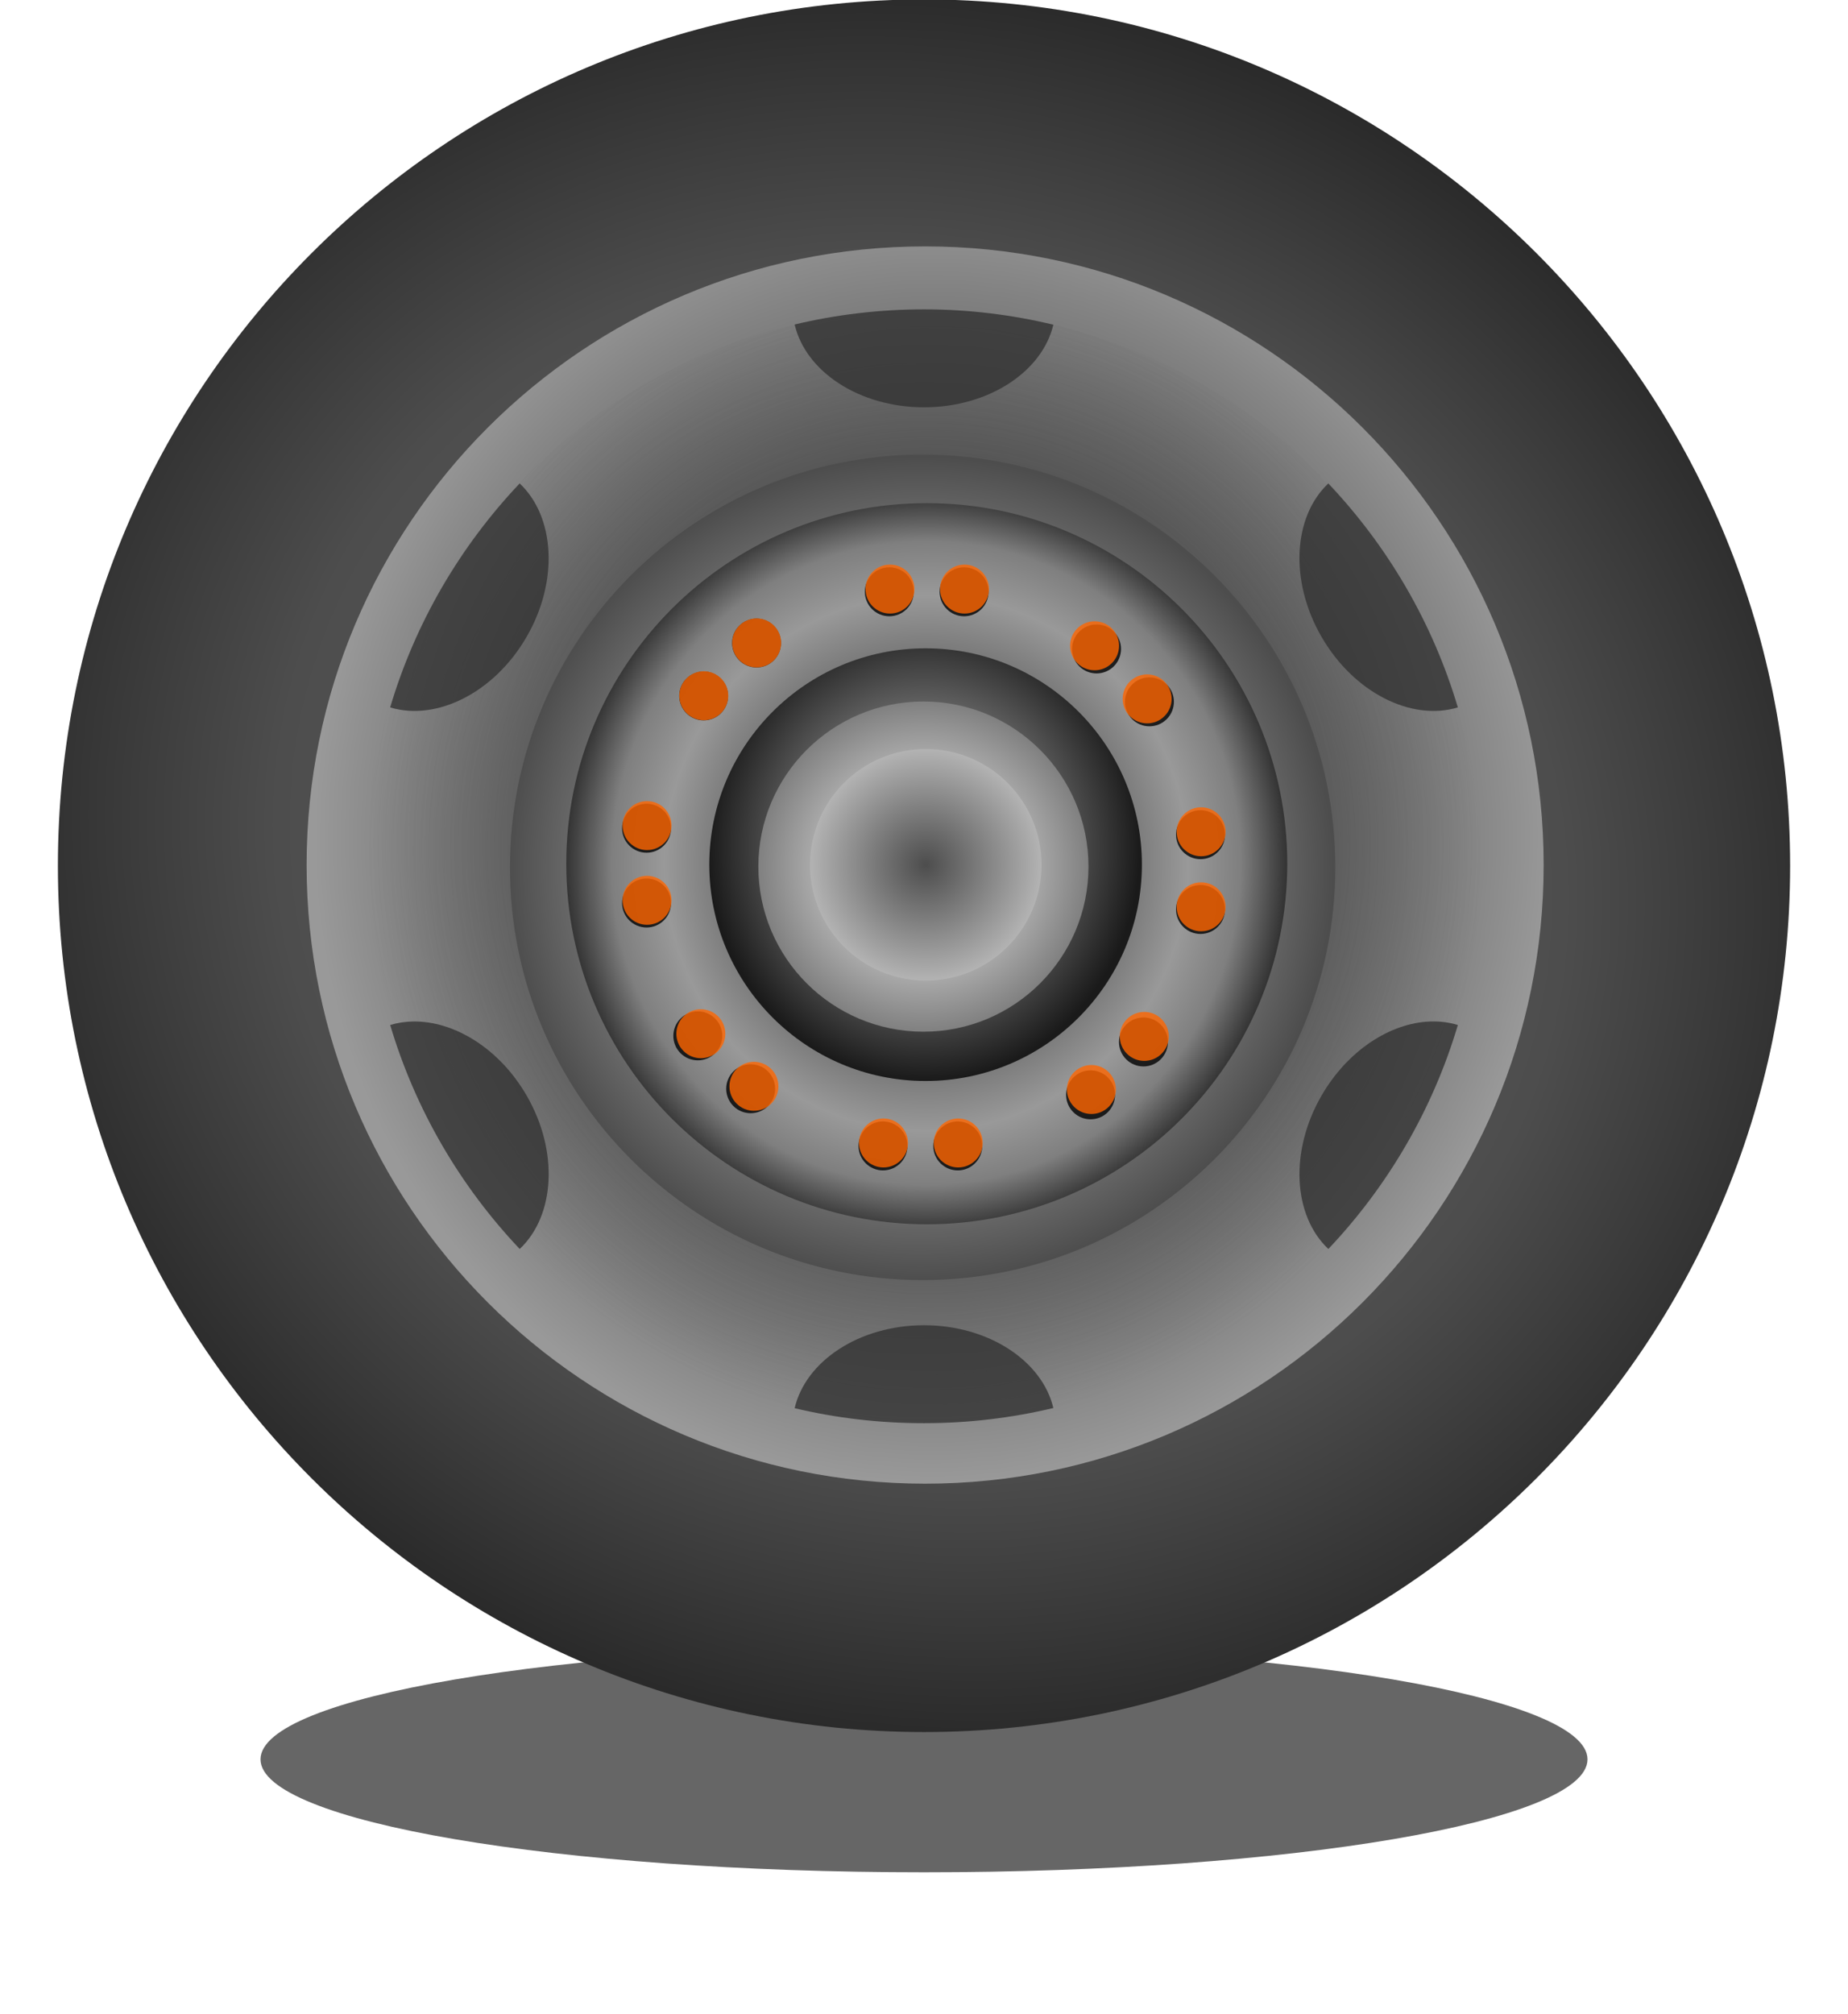 <?xml version="1.0" encoding="UTF-8"?>
<svg viewBox="0 0 362.08 394.52" xmlns="http://www.w3.org/2000/svg">
 <defs>
  <filter id="a"/>
  <filter id="j" x="-.196" y="-.606" width="1.393" height="2.211">
   <feGaussianBlur stdDeviation="21.267"/>
  </filter>
  <radialGradient id="i" cx="-1274.8" cy="975.63" r="185.87" gradientTransform="matrix(-.5 1.28 -1.401 -.548 -507.69 3149.4)" gradientUnits="userSpaceOnUse">
   <stop stop-color="#666" offset="0"/>
   <stop stop-color="#4d4d4d" offset=".5"/>
   <stop offset="1"/>
  </radialGradient>
  <radialGradient id="h" cx="-1233.8" cy="975.87" r="185.87" gradientTransform="matrix(-.014 1.042 -1 -.014 -275.57 2274.8)" gradientUnits="userSpaceOnUse">
   <stop offset="0"/>
   <stop stop-color="#999" offset="1"/>
  </radialGradient>
  <radialGradient id="g" cx="-1236.1" cy="978.44" r="185.87" gradientTransform="matrix(-.002 1.028 -1 -.002 -260.01 2251.1)" gradientUnits="userSpaceOnUse">
   <stop stop-color="#4d4d4d" offset="0"/>
   <stop stop-color="#4d4d4d" stop-opacity="0" offset="1"/>
  </radialGradient>
  <radialGradient id="f" cx="-1237.1" cy="983.58" r="185.87" gradientTransform="matrix(.004 1 -1 .004 -249.02 2217.7)" gradientUnits="userSpaceOnUse">
   <stop stop-color="#fff" offset="0"/>
   <stop stop-color="#4d4d4d" offset="1"/>
  </radialGradient>
  <radialGradient id="e" cx="-1222.1" cy="989.21" r="185.87" gradientTransform="matrix(-.053 1.022 -.999 -.052 -313.29 2283.8)" gradientUnits="userSpaceOnUse">
   <stop offset="0"/>
   <stop stop-color="#999" offset=".726"/>
   <stop stop-color="#7f7f7f" offset=".872"/>
   <stop stop-color="#333" offset="1"/>
  </radialGradient>
  <radialGradient id="d" cx="-1237.7" cy="968.02" r="185.87" gradientTransform="matrix(.007 1.084 -1 .006 -261.14 2303.8)" gradientUnits="userSpaceOnUse">
   <stop stop-color="#ccc" offset="0"/>
   <stop stop-color="#1a1a1a" offset="1"/>
  </radialGradient>
  <radialGradient id="c" cx="-1206" cy="910.29" r="185.87" gradientTransform="matrix(-2.8022e-8 1 -1 -3.3514e-8 -326.13 2189.7)" gradientUnits="userSpaceOnUse">
   <stop stop-color="#fff" offset="0"/>
   <stop stop-color="#808080" offset="1"/>
  </radialGradient>
  <radialGradient id="b" cx="-1206" cy="910.29" r="185.87" gradientTransform="matrix(-2.8022e-8 1 -1 -3.3514e-8 -326.13 2189.7)" gradientUnits="userSpaceOnUse">
   <stop stop-color="#4d4d4d" offset="0"/>
   <stop stop-color="#b3b3b3" offset="1"/>
  </radialGradient>
 </defs>
 <path transform="matrix(1 0 0 .525 -440.39 -771.46)" d="m751.43 2125.9c0 23.275-58.203 42.143-130 42.143s-130-18.868-130-42.143 58.203-42.143 130-42.143 130 18.868 130 42.143z" fill="#666" filter="url(#j)"/>
 <g transform="translate(-447.06 -1774.7)">
  <path transform="matrix(.913 0 0 .913 1757 1046.2)" d="m-1050.6 983.67c0 102.65-83.216 185.87-185.87 185.87s-185.87-83.216-185.87-185.87 83.216-185.87 185.87-185.87 185.87 83.216 185.87 185.87z" fill="url(#i)"/>
  <path transform="matrix(.652 0 0 .652 1434.5 1302.8)" d="m-1050.6 983.67c0 102.65-83.216 185.87-185.87 185.87s-185.87-83.216-185.87-185.87 83.216-185.87 185.87-185.87 185.87 83.216 185.87 185.87z" fill="url(#h)"/>
  <path transform="matrix(.587 0 0 .587 1353.8 1367)" d="m-1050.6 983.67c0 102.65-83.216 185.87-185.87 185.87s-185.87-83.216-185.87-185.87 83.216-185.87 185.87-185.87 185.87 83.216 185.87 185.87z" fill="url(#g)"/>
  <path d="m628.1 1835.3c-8.729 0-17.207 1.032-25.344 2.969 2.145 9.223 12.667 16.219 25.344 16.219 12.662 0 23.182-6.981 25.344-16.188-8.136-1.937-16.615-3-25.344-3z" fill="#333" opacity=".8"/>
  <path d="m548.88 1869.4c-11.623 12.275-20.434 27.239-25.375 43.875 9.06 2.754 20.412-2.865 26.75-13.844 6.328-10.96 5.508-23.552-1.375-30.031z" fill="#333" opacity=".8"/>
  <path d="m527.95 1974.8c-1.521 0.028-3.002 0.251-4.438 0.687 4.941 16.636 13.752 31.6 25.375 43.875 6.883-6.479 7.703-19.071 1.375-30.031-5.335-9.24-14.235-14.68-22.312-14.531z" fill="#333" opacity=".8"/>
  <path d="m628.1 2034.3c-12.677 0-23.199 7.027-25.344 16.25 8.137 1.937 16.614 2.938 25.344 2.938s17.207-1.032 25.344-2.969c-2.162-9.207-12.682-16.219-25.344-16.219z" fill="#333" opacity=".8"/>
  <path d="m727.23 1974.8c-7.798 0.302-16.137 5.676-21.25 14.531-6.328 10.96-5.539 23.552 1.344 30.031 11.623-12.275 20.434-27.239 25.375-43.875-1.753-0.533-3.598-0.76-5.469-0.687z" fill="#333" opacity=".8"/>
  <path d="m707.32 1869.4c-6.883 6.479-7.671 19.071-1.344 30.031 6.338 10.978 17.659 16.597 26.719 13.844-4.941-16.636-13.752-31.6-25.375-43.875z" fill="#333" opacity=".8"/>
  <path transform="matrix(.435 0 0 .435 1165.7 1516.7)" d="m-1050.6 983.67c0 102.65-83.216 185.87-185.87 185.87s-185.87-83.216-185.87-185.87 83.216-185.87 185.87-185.87 185.87 83.216 185.87 185.87z" fill="url(#f)"/>
  <path transform="matrix(.38 0 0 .38 1098.5 1570.1)" d="m-1050.6 983.67c0 102.65-83.216 185.87-185.87 185.87s-185.87-83.216-185.87-185.87 83.216-185.87 185.87-185.87 185.87 83.216 185.87 185.87z" fill="url(#e)"/>
  <path transform="matrix(.228 0 0 .228 910.33 1719.8)" d="m-1050.6 983.67c0 102.65-83.216 185.87-185.87 185.87s-185.87-83.216-185.87-185.87 83.216-185.87 185.87-185.87 185.87 83.216 185.87 185.87z" fill="url(#d)"/>
  <path transform="matrix(.174 0 0 .174 843.13 1773.3)" d="m-1050.6 983.67c0 102.65-83.216 185.87-185.87 185.87s-185.87-83.216-185.87-185.87 83.216-185.87 185.87-185.87 185.87 83.216 185.87 185.87z" fill="url(#c)"/>
  <g transform="translate(1871 949.1)" filter="url(#a)">
   <path transform="matrix(1.151 0 0 1.151 190.17 -142.58)" d="m-1246.8 941.88c0 2.301-1.865 4.167-4.167 4.167s-4.167-1.866-4.167-4.167 1.866-4.167 4.167-4.167 4.167 1.866 4.167 4.167z" opacity=".8"/>
   <path transform="matrix(1.151 0 0 1.151 204.82 -142.58)" d="m-1246.8 941.88c0 2.301-1.865 4.167-4.167 4.167s-4.167-1.866-4.167-4.167 1.866-4.167 4.167-4.167 4.167 1.866 4.167 4.167z" opacity=".8"/>
  </g>
  <path transform="matrix(1.151 0 0 1.151 2061.3 805.99)" d="m-1246.8 941.88c0 2.301-1.865 4.167-4.167 4.167s-4.167-1.866-4.167-4.167 1.866-4.167 4.167-4.167 4.167 1.866 4.167 4.167z" fill="#f60" opacity=".8"/>
  <path transform="matrix(1.151 0 0 1.151 2075.9 805.99)" d="m-1246.8 941.88c0 2.301-1.865 4.167-4.167 4.167s-4.167-1.866-4.167-4.167 1.866-4.167 4.167-4.167 4.167 1.866 4.167 4.167z" fill="#f60" opacity=".8"/>
  <g transform="matrix(.707 -.707 .707 .707 802.81 361.83)" filter="url(#a)">
   <path transform="matrix(1.151 0 0 1.151 190.17 -142.58)" d="m-1246.8 941.88c0 2.301-1.865 4.167-4.167 4.167s-4.167-1.866-4.167-4.167 1.866-4.167 4.167-4.167 4.167 1.866 4.167 4.167z" opacity=".8"/>
   <path transform="matrix(1.151 0 0 1.151 204.82 -142.58)" d="m-1246.8 941.88c0 2.301-1.865 4.167-4.167 4.167s-4.167-1.866-4.167-4.167 1.866-4.167 4.167-4.167 4.167 1.866 4.167 4.167z" opacity=".8"/>
  </g>
  <path transform="matrix(.814 -.814 .814 .814 836.55 126.01)" d="m-1246.8 941.88c0 2.301-1.865 4.167-4.167 4.167s-4.167-1.866-4.167-4.167 1.866-4.167 4.167-4.167 4.167 1.866 4.167 4.167z" fill="#f60" opacity=".8"/>
  <path transform="matrix(.814 -.814 .814 .814 846.91 115.66)" d="m-1246.8 941.88c0 2.301-1.865 4.167-4.167 4.167s-4.167-1.866-4.167-4.167 1.866-4.167 4.167-4.167 4.167 1.866 4.167 4.167z" fill="#f60" opacity=".8"/>
  <g transform="matrix(0 -1 1 0 -367.78 701.9)" filter="url(#a)">
   <path transform="matrix(1.151 0 0 1.151 190.17 -142.58)" d="m-1246.8 941.88c0 2.301-1.865 4.167-4.167 4.167s-4.167-1.866-4.167-4.167 1.866-4.167 4.167-4.167 4.167 1.866 4.167 4.167z" opacity=".8"/>
   <path transform="matrix(1.151 0 0 1.151 204.82 -142.58)" d="m-1246.8 941.88c0 2.301-1.865 4.167-4.167 4.167s-4.167-1.866-4.167-4.167 1.866-4.167 4.167-4.167 4.167 1.866 4.167 4.167z" opacity=".8"/>
  </g>
  <path transform="matrix(0 -1.151 1.151 0 -510.27 511.2)" d="m-1246.8 941.88c0 2.301-1.865 4.167-4.167 4.167s-4.167-1.866-4.167-4.167 1.866-4.167 4.167-4.167 4.167 1.866 4.167 4.167z" fill="#f60" opacity=".8"/>
  <path transform="matrix(0 -1.151 1.151 0 -510.27 496.56)" d="m-1246.8 941.88c0 2.301-1.865 4.167-4.167 4.167s-4.167-1.866-4.167-4.167 1.866-4.167 4.167-4.167 4.167 1.866 4.167 4.167z" fill="#f60" opacity=".8"/>
  <g transform="matrix(-.707 -.707 .707 -.707 -955.05 1770.1)" filter="url(#a)">
   <path transform="matrix(1.151 0 0 1.151 190.17 -142.58)" d="m-1246.8 941.88c0 2.301-1.865 4.167-4.167 4.167s-4.167-1.866-4.167-4.167 1.866-4.167 4.167-4.167 4.167 1.866 4.167 4.167z" opacity=".8"/>
   <path transform="matrix(1.151 0 0 1.151 204.82 -142.58)" d="m-1246.8 941.88c0 2.301-1.865 4.167-4.167 4.167s-4.167-1.866-4.167-4.167 1.866-4.167 4.167-4.167 4.167 1.866 4.167 4.167z" opacity=".8"/>
  </g>
  <path transform="matrix(-.814 -.814 .814 -.814 -1190.2 1735.9)" d="m-1246.8 941.88c0 2.301-1.865 4.167-4.167 4.167s-4.167-1.866-4.167-4.167 1.866-4.167 4.167-4.167 4.167 1.866 4.167 4.167z" fill="#f60" opacity=".8"/>
  <path transform="matrix(-.814 -.814 .814 -.814 -1200.6 1725.6)" d="m-1246.8 941.88c0 2.301-1.865 4.167-4.167 4.167s-4.167-1.866-4.167-4.167 1.866-4.167 4.167-4.167 4.167 1.866 4.167 4.167z" fill="#f60" opacity=".8"/>
  <g transform="matrix(-1 0 0 -1 -614.98 2940.7)" filter="url(#a)">
   <path transform="matrix(1.151 0 0 1.151 190.17 -142.58)" d="m-1246.8 941.88c0 2.301-1.865 4.167-4.167 4.167s-4.167-1.866-4.167-4.167 1.866-4.167 4.167-4.167 4.167 1.866 4.167 4.167z" opacity=".8"/>
   <path transform="matrix(1.151 0 0 1.151 204.82 -142.58)" d="m-1246.8 941.88c0 2.301-1.865 4.167-4.167 4.167s-4.167-1.866-4.167-4.167 1.866-4.167 4.167-4.167 4.167 1.866 4.167 4.167z" opacity=".8"/>
  </g>
  <path transform="matrix(-1.151 0 0 -1.151 -805.06 3082.7)" d="m-1246.8 941.88c0 2.301-1.865 4.167-4.167 4.167s-4.167-1.866-4.167-4.167 1.866-4.167 4.167-4.167 4.167 1.866 4.167 4.167z" fill="#f60" opacity=".8"/>
  <path transform="matrix(-1.151 0 0 -1.151 -819.7 3082.7)" d="m-1246.8 941.88c0 2.301-1.865 4.167-4.167 4.167s-4.167-1.866-4.167-4.167 1.866-4.167 4.167-4.167 4.167 1.866 4.167 4.167z" fill="#f60" opacity=".8"/>
  <g transform="matrix(-.707 .707 -.707 -.707 453.22 3528)" filter="url(#a)">
   <path transform="matrix(1.151 0 0 1.151 190.17 -142.58)" d="m-1246.8 941.88c0 2.301-1.865 4.167-4.167 4.167s-4.167-1.866-4.167-4.167 1.866-4.167 4.167-4.167 4.167 1.866 4.167 4.167z" opacity=".8"/>
   <path transform="matrix(1.151 0 0 1.151 204.82 -142.58)" d="m-1246.8 941.88c0 2.301-1.865 4.167-4.167 4.167s-4.167-1.866-4.167-4.167 1.866-4.167 4.167-4.167 4.167 1.866 4.167 4.167z" opacity=".8"/>
  </g>
  <path transform="matrix(-.814 .814 -.814 -.814 419.66 3762.7)" d="m-1246.8 941.88c0 2.301-1.865 4.167-4.167 4.167s-4.167-1.866-4.167-4.167 1.866-4.167 4.167-4.167 4.167 1.866 4.167 4.167z" fill="#f60" opacity=".8"/>
  <path transform="matrix(-.814 .814 -.814 -.814 409.3 3773.1)" d="m-1246.8 941.88c0 2.301-1.865 4.167-4.167 4.167s-4.167-1.866-4.167-4.167 1.866-4.167 4.167-4.167 4.167 1.866 4.167 4.167z" fill="#f60" opacity=".8"/>
  <g transform="matrix(0 1 -1 0 1623.8 3187.9)" filter="url(#a)">
   <path transform="matrix(1.151 0 0 1.151 190.17 -142.58)" d="m-1246.8 941.88c0 2.301-1.865 4.167-4.167 4.167s-4.167-1.866-4.167-4.167 1.866-4.167 4.167-4.167 4.167 1.866 4.167 4.167z" opacity=".8"/>
   <path transform="matrix(1.151 0 0 1.151 204.82 -142.58)" d="m-1246.8 941.88c0 2.301-1.865 4.167-4.167 4.167s-4.167-1.866-4.167-4.167 1.866-4.167 4.167-4.167 4.167 1.866 4.167 4.167z" opacity=".8"/>
  </g>
  <path transform="matrix(0 1.151 -1.151 0 1766.5 3377.5)" d="m-1246.8 941.88c0 2.301-1.865 4.167-4.167 4.167s-4.167-1.866-4.167-4.167 1.866-4.167 4.167-4.167 4.167 1.866 4.167 4.167z" fill="#f60" opacity=".8"/>
  <path transform="matrix(0 1.151 -1.151 0 1766.5 3392.2)" d="m-1246.8 941.88c0 2.301-1.865 4.167-4.167 4.167s-4.167-1.866-4.167-4.167 1.866-4.167 4.167-4.167 4.167 1.866 4.167 4.167z" fill="#f60" opacity=".8"/>
  <g transform="matrix(.707 .707 -.707 .707 2211.1 2119.7)" filter="url(#a)">
   <path transform="matrix(1.151 0 0 1.151 190.17 -142.58)" d="m-1246.8 941.88c0 2.301-1.865 4.167-4.167 4.167s-4.167-1.866-4.167-4.167 1.866-4.167 4.167-4.167 4.167 1.866 4.167 4.167z" opacity=".8"/>
   <path transform="matrix(1.151 0 0 1.151 204.82 -142.58)" d="m-1246.8 941.88c0 2.301-1.865 4.167-4.167 4.167s-4.167-1.866-4.167-4.167 1.866-4.167 4.167-4.167 4.167 1.866 4.167 4.167z" opacity=".8"/>
  </g>
  <path transform="matrix(.814 .814 -.814 .814 2446.5 2152.8)" d="m-1246.8 941.88c0 2.301-1.865 4.167-4.167 4.167s-4.167-1.866-4.167-4.167 1.866-4.167 4.167-4.167 4.167 1.866 4.167 4.167z" fill="#f60" opacity=".8"/>
  <path transform="matrix(.814 .814 -.814 .814 2456.8 2163.2)" d="m-1246.8 941.88c0 2.301-1.865 4.167-4.167 4.167s-4.167-1.866-4.167-4.167 1.866-4.167 4.167-4.167 4.167 1.866 4.167 4.167z" fill="#f60" opacity=".8"/>
  <path transform="matrix(.122 0 0 .122 779.3 1824.1)" d="m-1050.6 983.67c0 102.65-83.216 185.87-185.87 185.87s-185.87-83.216-185.87-185.87 83.216-185.87 185.87-185.87 185.87 83.216 185.87 185.87z" fill="url(#b)"/>
 </g>
</svg>
